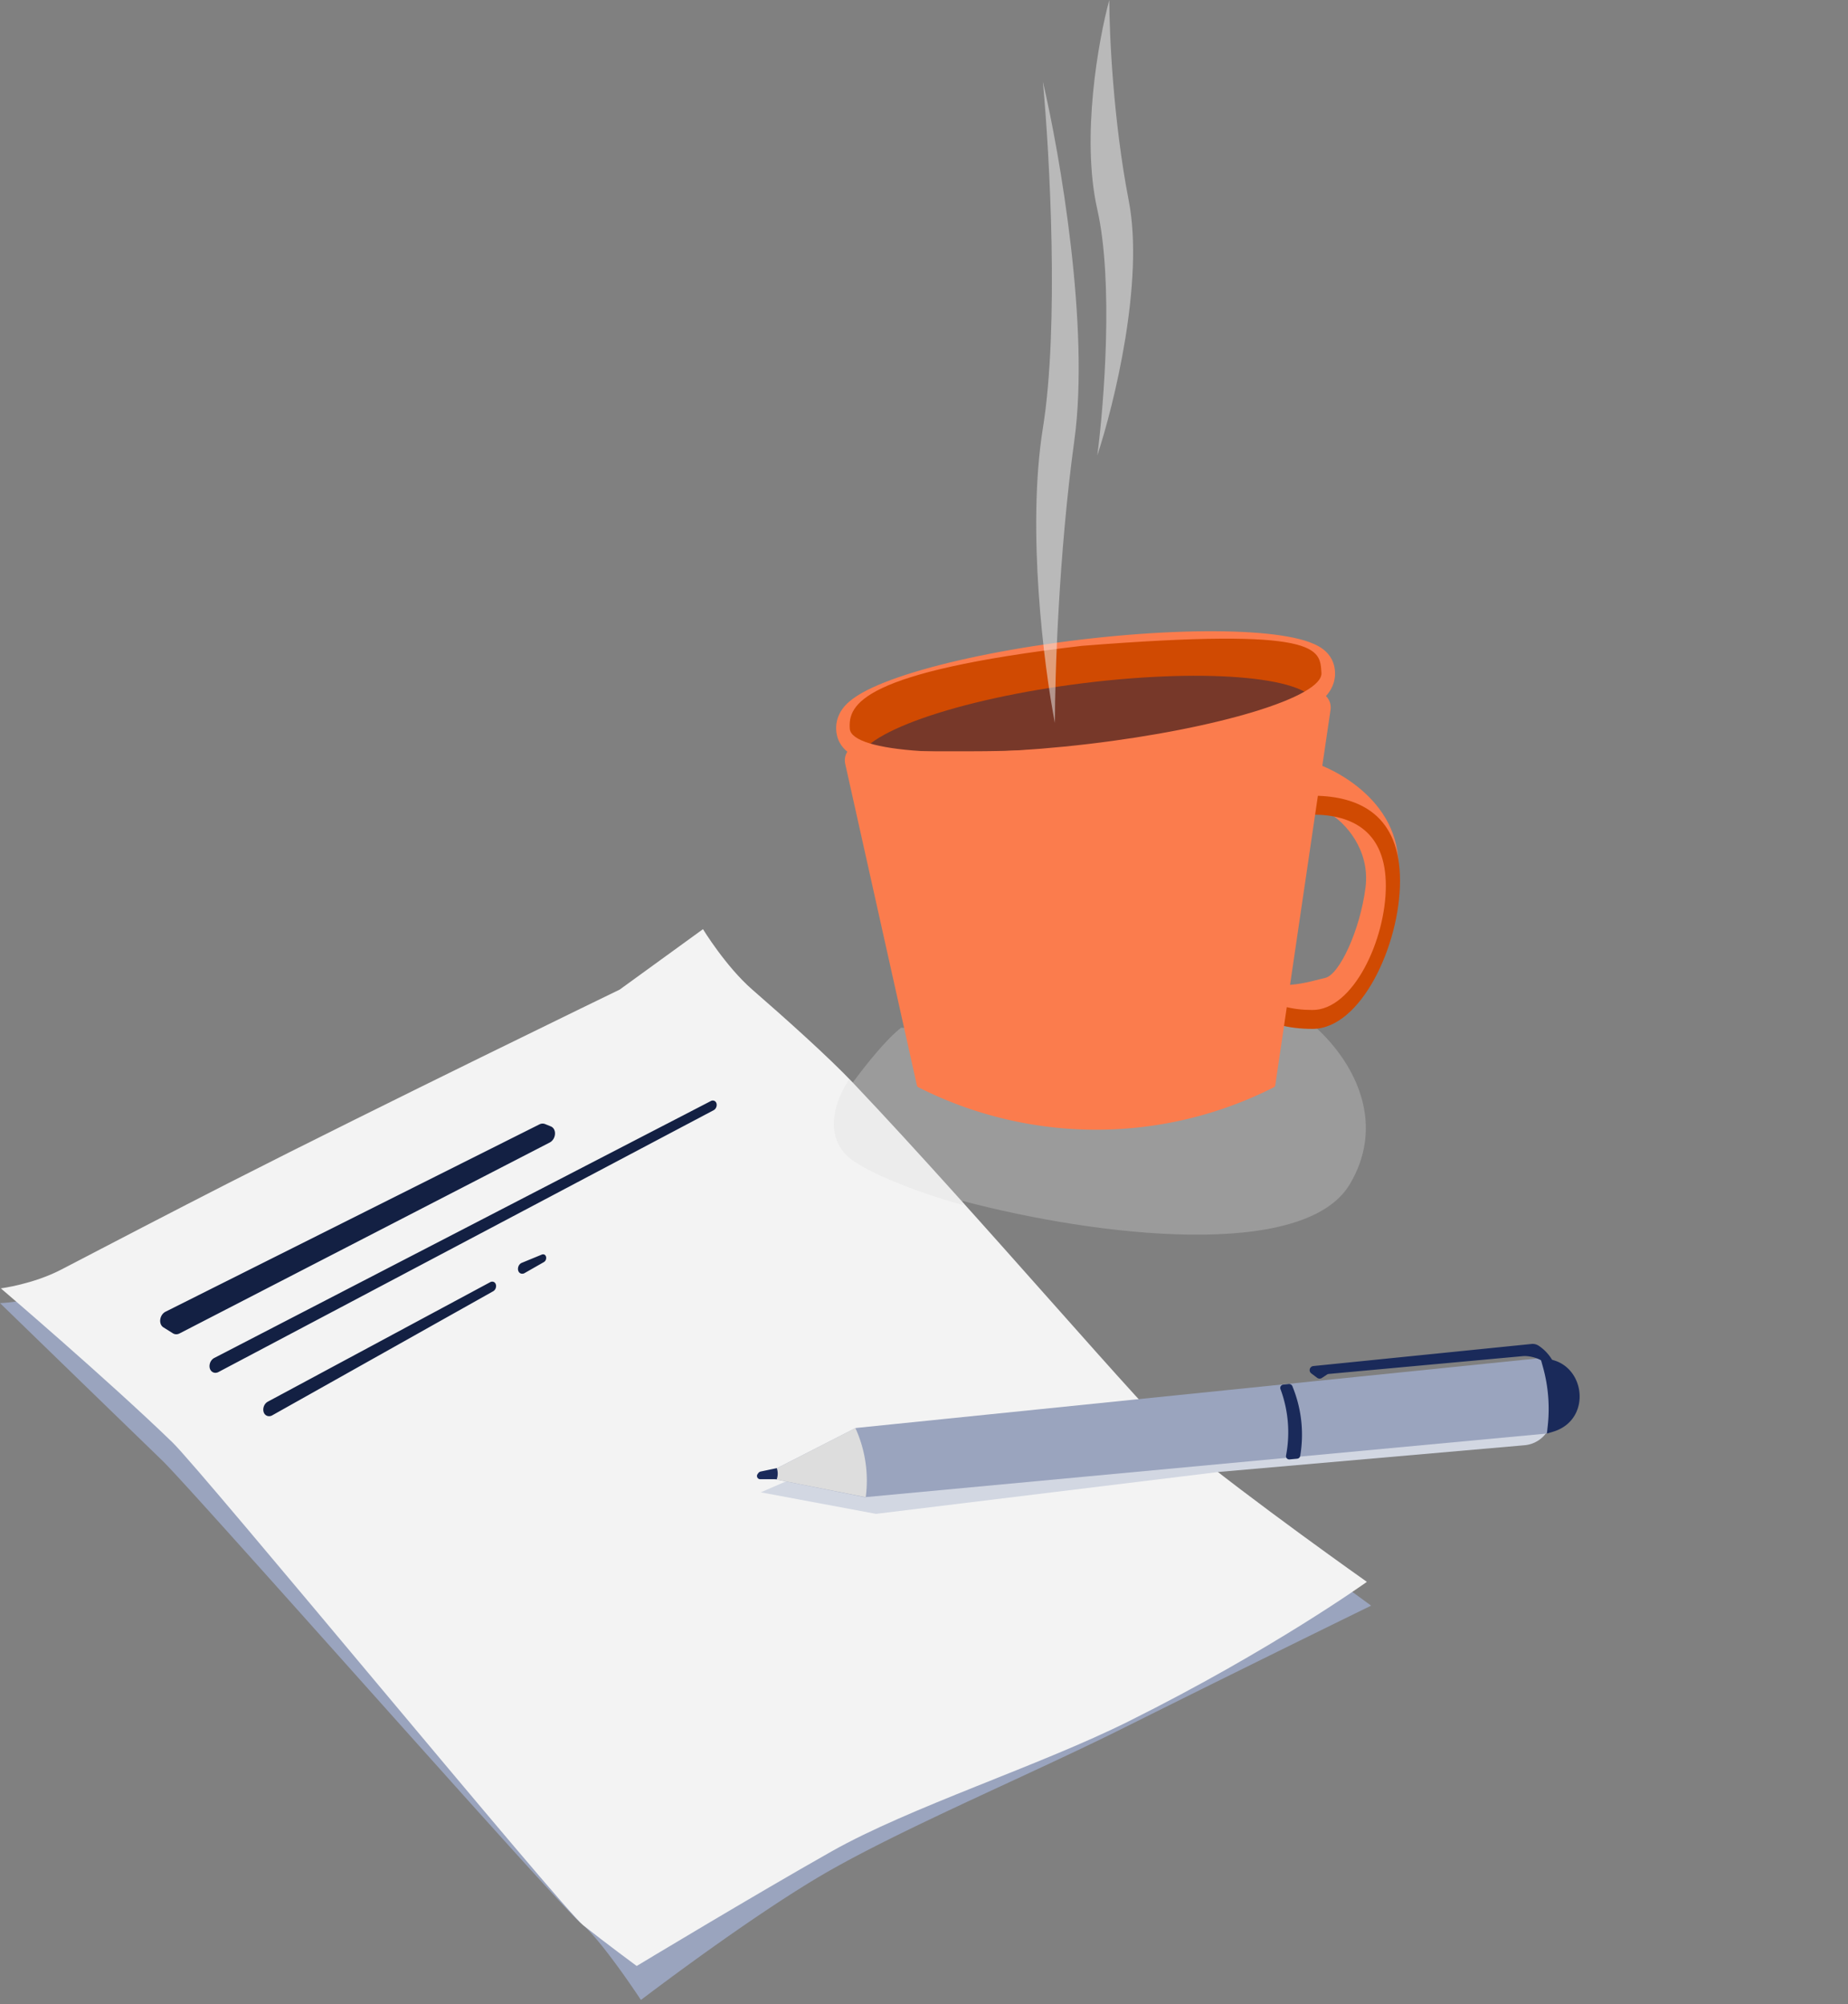 <svg xmlns="http://www.w3.org/2000/svg" width="225" height="244" fill="none"><rect width="100%" height="100%" fill="#808080" stroke="none"/><path fill="#9aa4be" d="M78.036 243.5s13.868-10.606 23.183-15.866c9.648-5.448 24.325-11.641 35.292-17.107a4715 4715 0 0 1 30.428-15.038s-14.533-10.576-23.183-17.658c-3.79-3.103-24.393-27.44-39.846-43.734-3.05-3.216-8.277-7.889-12.316-11.405-3.225-2.806-6.003-7.357-6.003-7.357l-10.142 7.357s-29.087 14.102-47.609 23.546c-6.329 3.227-14.837 7.65-20.388 10.546C4.05 158.558 0 158.654 0 158.654s11.805 11.466 19.768 19.177c3.622 3.507 48.404 54.278 50.92 56.287s7.348 9.382 7.348 9.382"/><path fill="#f3f3f3" d="M77.518 239.361s14.385-8.674 23.7-13.934c9.648-5.448 25.257-10.399 36.224-15.865 17.521-8.734 28.979-16.97 28.979-16.97s-14.016-9.886-22.666-16.969c-3.79-3.103-24.393-27.439-39.846-43.733-3.05-3.216-8.277-7.89-12.316-11.405-3.225-2.806-6.003-7.358-6.003-7.358l-10.142 7.358S46.36 134.586 27.839 144.03c-6.329 3.228-14.837 7.651-20.388 10.546-3.401 1.774-7.348 2.285-7.348 2.285s12.943 11.051 20.906 18.762c3.622 3.508 47.472 56.763 49.988 58.771s6.52 4.967 6.52 4.967"/><path fill="#132043" d="M19.902 161.613c-.64-.4-.483-1.542.264-1.916l45.508-22.801a.83.83 0 0 1 .686-.042l.7.285c.748.304.66 1.557-.14 1.969l-45.052 23.237c-.274.142-.573.139-.81-.009zM25.85 167.029c-.55-.369-.407-1.361.243-1.698l60.457-31.279a.5.5 0 0 1 .355-.046c.483.126.468.908-.023 1.167l-60.28 31.872c-.256.136-.536.129-.752-.016M32.508 172.377c-.653-.265-.584-1.354.108-1.726l27.066-14.543a.5.5 0 0 1 .283-.064c.54.04.591.882.071 1.174l-26.888 15.101a.74.74 0 0 1-.64.058M63.451 155.063c-.557-.152-.497-1.075.086-1.315l2.427-.999a.4.4 0 0 1 .135-.031c.47-.028.554.696.11.949L63.872 155a.56.56 0 0 1-.42.063"/><path fill="#d2d7e2" d="m92.629 181.694 4.44-1.932 89.909-11.175 1.14 1.372a3.668 3.668 0 0 1-2.502 6.001l-37.203 3.25-41.758 5.105z"/><path fill="#9aa4be" d="m92.64 179.76 11.539-5.897 83.442-8.517.072.168c1.145 2.656 1.376 5.883.645 9.022l-83.057 7.751z"/><path fill="#1a2a5a" d="m157.941 177.599-.933.088a.398.398 0 0 1-.428-.47 15.1 15.1 0 0 0-.66-8.044l-.02-.053a.403.403 0 0 1 .334-.539l.664-.074a.444.444 0 0 1 .464.284l.143.372a15.45 15.45 0 0 1 .798 8.099.41.41 0 0 1-.362.337"/><path fill="#ddd" d="M104.144 173.862 92.64 179.76l12.768 2.528.035-.316a15.4 15.4 0 0 0-1.299-8.11"/><path fill="#1a2a5a" d="m92.322 179.357-.083.116a.394.394 0 0 0 .321.624h2.015l.04-.138a2 2 0 0 0-.04-1.21l-1.949.409a.5.5 0 0 0-.304.199M188.339 174.536l.726-.214c5.143-1.513 3.871-9.127-1.485-8.886l.282 1.013c.649 2.336.845 4.775.577 7.185z"/><path fill="#1a2a5a" d="m159.654 167.215.715.536a.5.5 0 0 0 .577.016l.611-.407a.5.5 0 0 1 .232-.082l23.767-2.179c.905 0 1.789.278 2.531.796l1.514 1.057-.267-.662a5.34 5.34 0 0 0-1.989-2.442 1.34 1.34 0 0 0-.875-.218l-26.566 2.688a.5.5 0 0 0-.25.897"/><path fill="#d9d9d9" d="M149.344 121.405c4.657-3.725 22.872 9.519 15.007 22.763-5.534 9.318-30.709 6.401-47.159 2.044v.246c.095.144.187.286 0 .234-6.383-1.765-12.108-4.213-13.904-5.835-2.721-2.457-1.956-6.212 0-9.302.117-.185.182-.031.249.127l.275.141c1.694-2.309 4.156-5.349 5.893-6.693 11.66 0 35.913-.745 39.639-3.725" opacity=".3"/><path fill="#fb7c4d" d="M166.256 108.05c.589-4.645-2.579-8.005-4.442-9.03l-2.578-1.344 8.596 3.266 2.005 6.34-2.005 8.453-4.298 7.493-6.734.384-5.587-1.921c-.048-1.985.229-5.418 1.719-3.266 1.863 2.69 6.699 1.019 8.419.635 1.719-.385 4.243-5.795 4.905-11.01"/><path fill="#fb7c4d" d="M159.398 92.728c-1.157-.155-2.026.71-2.315 1.162l-1.736 1.55.578 4.068 2.171-1.356 7.379.968 4.775 6.006c-.145-8.524-9.405-12.205-10.852-12.398"/><path fill="#d04a02" d="M159.81 96.88c5.88 0 10.648 2.519 10.648 10.358s-4.768 18.03-10.648 18.03c-5.881 0-10.648-2.519-10.648-10.357 0-7.839 4.767-18.03 10.648-18.03m0 2.302c-4.928 0-8.921 8.539-8.921 15.106s3.994 8.678 8.921 8.678 8.92-8.538 8.92-15.106-3.993-8.678-8.92-8.678M161.971 81.12l-2.07 5.381-52.162 7.864-5.071-6.07 1.449-3.174 6.727-3.035 8.797-1.931 16.56-2.483 16.766-.276 6.417.966z"/><ellipse cx="28.093" cy="6.212" fill="#773829" rx="28.093" ry="6.212" transform="matrix(.992 -.123 .07 .998 104.061 86.63)"/><path fill="#fb7c4d" d="m111.638 132.152-8.724-39.128c-.404-1.812 1.666-3.15 3.152-2.035l.638.479h11.385c10.227 0 20.437-.867 30.518-2.59l6.637-1.135 3.438-3.077c1.394-1.247 3.585-.069 3.312 1.782l-6.726 45.688a.33.33 0 0 1-.176.245 47.9 47.9 0 0 1-43.282-.007.33.33 0 0 1-.172-.222"/><path fill="#fb7c4d" fill-rule="evenodd" d="M153.095 88.791c-5.227 1.595-12.444 3.044-20.424 3.988-7.98.943-15.276 1.21-20.631.866-2.666-.171-4.92-.497-6.556-.998-.806-.247-1.564-.565-2.166-1.006-.524-.385-1.405-1.216-1.505-2.73-.101-1.515.656-2.54 1.121-3.04.534-.576 1.238-1.068 2-1.5 1.544-.877 3.72-1.726 6.321-2.52 5.227-1.594 12.444-3.044 20.424-3.987s15.276-1.21 20.631-.867c2.666.171 4.919.497 6.556.998.806.247 1.564.565 2.166 1.007.524.384 1.404 1.215 1.505 2.73s-.656 2.54-1.121 3.04c-.534.576-1.238 1.067-2 1.5-1.544.876-3.72 1.725-6.321 2.52m-20.57 1.789c15.857-1.875 28.556-5.75 28.363-8.653-.193-2.905.144-5.62-29.209-3.29-26.942 3.174-28.41 7.174-28.217 10.079.193 2.904 13.205 3.739 29.063 1.864" clip-rule="evenodd"/><path fill="#f3f3f3" d="M126.973 52.132c-1.992 12.383.145 29.084 1.463 35.887 0-5.736.474-20.65 2.371-34.417 1.897-13.766-1.765-34.848-3.834-43.669.83 8.907 1.992 29.816 0 42.2M133.598 25.488c-1.992-8.795.145-20.656 1.463-25.488 0 4.074.474 14.667 2.371 24.444 1.897 9.778-1.765 24.751-3.834 31.016.83-6.326 1.992-21.177 0-29.972" opacity=".5"/></svg>